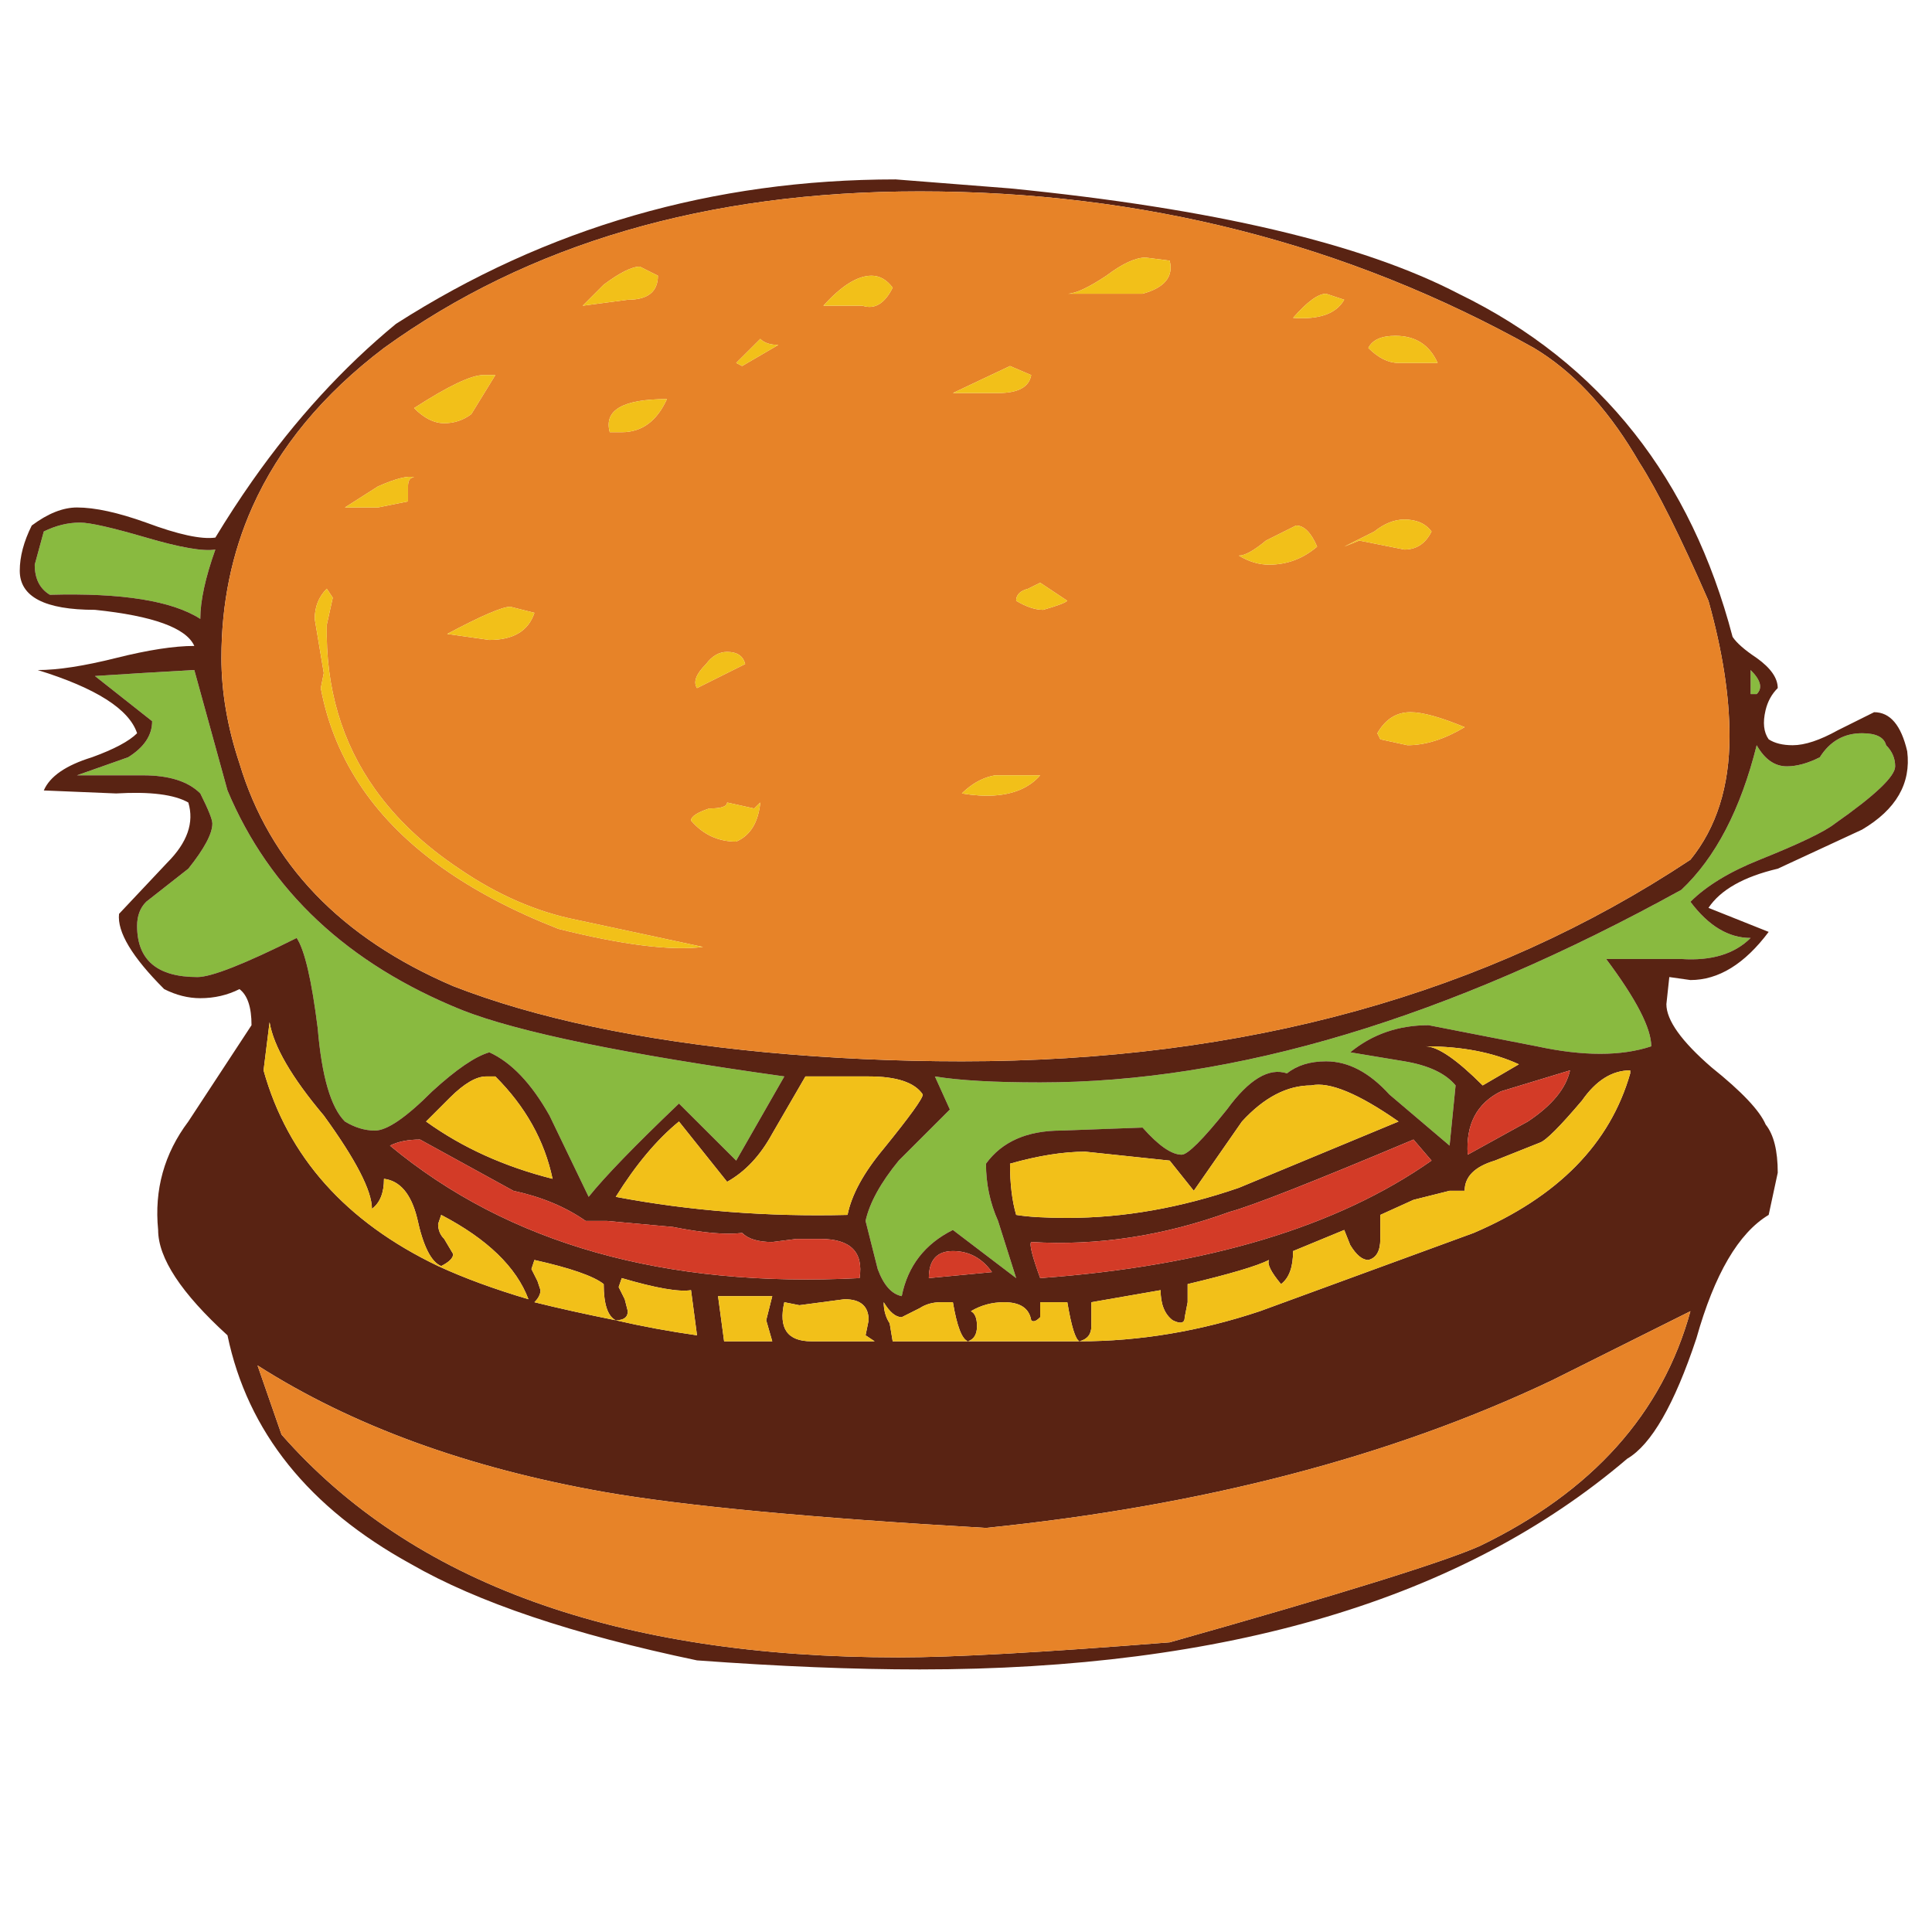 <?xml version="1.0" encoding="utf-8"?>
<!-- Generator: Adobe Illustrator 16.0.0, SVG Export Plug-In . SVG Version: 6.00 Build 0)  -->
<!DOCTYPE svg PUBLIC "-//W3C//DTD SVG 1.1//EN" "http://www.w3.org/Graphics/SVG/1.1/DTD/svg11.dtd">
<svg version="1.1" id="Layer_1" xmlns="http://www.w3.org/2000/svg" xmlns:xlink="http://www.w3.org/1999/xlink" x="0px" y="0px"
	 width="300px" height="300px" viewBox="0 0 300 300" enable-background="new 0 0 300 300" xml:space="preserve">
<g>
	<path fill-rule="evenodd" clip-rule="evenodd" fill="#89BA40" d="M23.625,111.985l-8.883-7.011c4.674-0.31,9.818-0.621,15.43-0.93
		l5.152,18.698c6.535,15.581,18.686,26.953,36.454,34.116c8.721,3.427,25.392,6.856,50.012,10.291l-7.477,13.069l-8.884-8.859
		c-6.852,6.542-11.527,11.371-14.023,14.487l-6.081-12.628c-2.806-4.984-5.919-8.256-9.336-9.813
		c-2.187,0.628-5.149,2.651-8.885,6.069c-4.046,4.055-7.007,6.081-8.883,6.081c-1.559,0-3.112-0.469-4.662-1.406
		c-2.187-2.179-3.594-7.004-4.223-14.477c-0.938-7.48-2.027-12.155-3.267-14.023c-8.101,4.046-13.24,6.069-15.418,6.069
		c-6.241,0-9.362-2.647-9.362-7.942c0-1.558,0.47-2.806,1.408-3.744l6.547-5.139c2.487-3.108,3.732-5.445,3.732-7.012
		c0-0.628-0.624-2.186-1.873-4.675c-1.876-1.876-4.837-2.813-8.884-2.813H11.952l7.941-2.803
		C22.381,116.04,23.625,114.171,23.625,111.985z M12.416,81.148c1.55,0,4.977,0.775,10.279,2.326
		c5.302,1.557,8.884,2.177,10.744,1.859c-1.558,4.373-2.337,7.962-2.337,10.769c-4.365-2.807-12.151-4.054-23.36-3.745
		c-1.567-0.938-2.35-2.496-2.35-4.674L6.8,82.531C8.667,81.609,10.54,81.148,12.416,81.148z M272.778,107.776h-0.942v-3.732
		C273.42,105.61,273.733,106.854,272.778,107.776z M289.14,113.857c2.178,0,3.422,0.62,3.731,1.86
		c0.938,0.938,1.408,2.031,1.408,3.279c0,1.558-3.116,4.52-9.35,8.884c-1.566,1.248-5.461,3.12-11.686,5.617
		c-4.675,1.868-8.26,4.047-10.757,6.534c2.807,3.744,5.923,5.617,9.349,5.617c-2.486,2.488-6.072,3.577-10.755,3.267h-11.675
		c4.666,6.232,7,10.752,7,13.559c-4.667,1.55-10.585,1.55-17.756,0l-16.825-3.28c-4.683,0-8.737,1.404-12.163,4.21l8.406,1.396
		c3.753,0.627,6.403,1.876,7.954,3.744l-0.931,9.349l-9.349-7.941c-3.116-3.435-6.392-5.151-9.826-5.151
		c-2.488,0-4.512,0.623-6.07,1.872c-2.806-0.938-5.918,0.934-9.335,5.616c-3.745,4.675-6.087,7.012-7.024,7.012
		c-1.559,0-3.581-1.402-6.069-4.21l-12.628,0.465c-5.304,0-9.199,1.714-11.687,5.14c0,3.125,0.623,6.086,1.872,8.886l2.814,8.883
		l-9.827-7.477c-4.364,2.186-7.011,5.612-7.941,10.277c-1.566-0.308-2.811-1.712-3.732-4.208l-1.885-7.476
		c0.621-2.8,2.338-5.92,5.152-9.362l7.941-7.93l-2.325-5.14c3.728,0.62,9.177,0.931,16.348,0.931
		c30.225,0,63.411-9.969,99.56-29.907c5.301-4.992,9.202-12.477,11.697-22.454c1.24,2.186,2.799,3.279,4.675,3.279
		c1.559,0,3.268-0.468,5.127-1.407C284.146,115.102,286.333,113.857,289.14,113.857z"/>
	<path fill-rule="evenodd" clip-rule="evenodd" fill="#592313" d="M289.14,113.857c-2.807,0-4.993,1.244-6.56,3.732
		c-1.859,0.939-3.568,1.407-5.127,1.407c-1.876,0-3.435-1.093-4.675-3.279c-2.495,9.977-6.396,17.462-11.697,22.454
		c-36.148,19.938-69.335,29.907-99.56,29.907c-7.171,0-12.62-0.311-16.348-0.931l2.325,5.14l-7.941,7.93
		c-2.814,3.442-4.531,6.563-5.152,9.362l1.885,7.476c0.921,2.496,2.166,3.9,3.732,4.208c0.93-4.665,3.577-8.092,7.941-10.277
		l9.827,7.477l-2.814-8.883c-1.249-2.8-1.872-5.761-1.872-8.886c2.487-3.426,6.383-5.14,11.687-5.14l12.628-0.465
		c2.488,2.808,4.511,4.21,6.069,4.21c0.938,0,3.279-2.337,7.024-7.012c3.417-4.683,6.529-6.555,9.335-5.616
		c1.559-1.249,3.582-1.872,6.07-1.872c3.435,0,6.71,1.717,9.826,5.151l9.349,7.941l0.931-9.349
		c-1.551-1.868-4.201-3.117-7.954-3.744l-8.406-1.396c3.426-2.806,7.48-4.21,12.163-4.21l16.825,3.28
		c7.171,1.55,13.089,1.55,17.756,0c0-2.807-2.334-7.326-7-13.559h11.675c4.683,0.31,8.269-0.779,10.755-3.267
		c-3.426,0-6.542-1.873-9.349-5.617c2.497-2.487,6.082-4.666,10.757-6.534c6.225-2.497,10.119-4.369,11.686-5.617
		c6.233-4.365,9.35-7.326,9.35-8.884c0-1.248-0.47-2.341-1.408-3.279C292.562,114.477,291.317,113.857,289.14,113.857z
		 M253.775,70.49c-4.503-7.448-9.699-12.934-15.59-16.458c-28.985-16.209-60.772-24.314-95.361-24.314
		c-33.032,0-60.765,8.105-83.198,24.314c-9.488,7.195-16.3,15.427-20.436,24.693c-3.206,7.196-4.809,15.01-4.809,23.446
		c0,5.294,0.934,10.748,2.802,16.36c4.675,15.582,15.736,27.113,33.186,34.594c12.775,4.985,28.977,8.411,48.605,10.279
		c9.968,0.931,20.096,1.396,30.384,1.396c43.947,0,81.656-10.435,113.129-31.302c4.047-4.992,6.069-11.384,6.069-19.175
		c0-6.233-1.089-13.244-3.267-21.035c-4.356-9.969-7.938-17.136-10.744-21.5C254.293,71.355,254.036,70.923,253.775,70.49z
		 M272.778,102.171c2.179,1.558,3.268,3.116,3.268,4.675c-0.938,0.93-1.57,2.083-1.896,3.463c-0.448,1.9-0.286,3.397,0.489,4.491
		c0.938,0.612,2.183,0.918,3.731,0.918c1.886,0,4.223-0.776,7.013-2.325l5.629-2.803c2.488,0,4.2,2.023,5.14,6.069
		c0.619,4.985-1.718,9.04-7.012,12.164l-13.094,6.069c-5.294,1.249-8.88,3.276-10.756,6.082l9.349,3.731
		c-3.736,4.986-7.787,7.477-12.151,7.477l-3.279-0.465l-0.453,4.21c0,2.496,2.338,5.768,7.012,9.813
		c4.675,3.744,7.478,6.705,8.407,8.884c1.248,1.551,1.872,4.042,1.872,7.477l-1.407,6.547c-4.674,2.807-8.414,9.193-11.221,19.163
		c-3.418,10.279-7.001,16.511-10.745,18.697c-25.558,21.814-62.174,32.722-109.849,32.722c-10.288,0-21.819-0.469-34.594-1.407
		c-19.318-4.046-34.12-9.03-44.407-14.953c-15.892-8.729-25.392-20.571-28.5-35.523c-7.178-6.542-10.768-11.996-10.768-16.36
		c-0.62-6.241,0.942-11.854,4.688-16.838l9.813-14.954c0-2.797-0.624-4.665-1.873-5.604c-1.868,0.939-3.895,1.408-6.082,1.408
		c-1.876,0-3.745-0.469-5.604-1.408c-4.984-4.984-7.322-8.88-7.012-11.686l7.477-7.941c3.125-3.124,4.218-6.241,3.28-9.349
		c-2.187-1.248-5.928-1.717-11.221-1.408L6.8,122.742c0.938-2.187,3.431-3.904,7.477-5.152c3.434-1.247,5.772-2.492,7.011-3.732
		c-1.239-3.745-6.383-7.016-15.43-9.813c3.125,0,7.179-0.625,12.164-1.873c4.984-1.248,9.034-1.872,12.15-1.872
		c-1.256-2.798-6.399-4.667-15.43-5.605c-7.783,0-11.674-2.023-11.674-6.069c0-2.194,0.62-4.535,1.86-7.023
		c2.496-1.868,4.838-2.802,7.024-2.802c2.797,0,6.379,0.783,10.744,2.349c4.984,1.86,8.566,2.635,10.744,2.326
		c1.852-3.06,3.769-6.001,5.751-8.824c6.689-9.512,14.122-17.633,22.295-24.363c23.373-14.954,49.237-22.43,77.594-22.43
		l17.755,1.395c31.481,3.117,54.703,8.57,69.664,16.361c11.055,5.376,20.146,12.592,27.276,21.646
		c6.95,8.803,12.036,19.347,15.259,31.632C269.655,99.83,270.902,100.924,272.778,102.171z M272.778,107.776
		c0.955-0.922,0.642-2.166-0.942-3.732v3.732H272.778z M253.138,166.207c-2.805,0-5.297,1.558-7.476,4.674
		c-3.426,4.046-5.608,6.229-6.547,6.547l-6.999,2.79c-3.124,0.938-4.687,2.5-4.687,4.687h-2.338l-5.604,1.407l-5.152,2.337v3.732
		c0,1.868-0.619,2.957-1.86,3.268c-0.938,0-1.876-0.775-2.813-2.326l-0.931-2.336l-7.94,3.279c0,2.488-0.625,4.197-1.873,5.127
		c-1.56-1.868-2.183-3.116-1.872-3.744c-1.861,0.938-6.07,2.186-12.629,3.744v2.815l-0.453,2.324c0,0.938-0.624,1.098-1.872,0.477
		c-1.248-0.938-1.872-2.495-1.872-4.674l-10.757,1.873v3.731c0,1.247-0.619,2.027-1.859,2.338c9.349,0,18.693-1.559,28.035-4.676
		l33.186-12.15c13.093-5.605,21.198-13.863,24.313-24.779V166.207z M12.416,81.148c-1.876,0-3.749,0.461-5.616,1.382l-1.407,5.152
		c0,2.178,0.783,3.736,2.35,4.674c11.209-0.31,18.995,0.938,23.36,3.745c0-2.807,0.779-6.396,2.337-10.769
		c-1.86,0.318-5.442-0.303-10.744-1.859C17.393,81.924,13.966,81.148,12.416,81.148z M23.625,111.985
		c0,2.187-1.244,4.055-3.732,5.604l-7.941,2.803h10.267c4.046,0,7.008,0.938,8.884,2.813c1.249,2.489,1.873,4.046,1.873,4.675
		c0,1.566-1.245,3.904-3.732,7.012l-6.547,5.139c-0.938,0.938-1.408,2.186-1.408,3.744c0,5.295,3.121,7.942,9.362,7.942
		c2.178,0,7.317-2.023,15.418-6.069c1.24,1.868,2.33,6.542,3.267,14.023c0.628,7.473,2.036,12.298,4.223,14.477
		c1.55,0.938,3.103,1.406,4.662,1.406c1.876,0,4.837-2.026,8.883-6.081c3.736-3.418,6.698-5.441,8.885-6.069
		c3.417,1.558,6.53,4.829,9.336,9.813l6.081,12.628c2.497-3.116,7.171-7.945,14.023-14.487l8.884,8.859l7.477-13.069
		c-24.621-3.435-41.291-6.864-50.012-10.291c-17.768-7.163-29.918-18.535-36.454-34.116l-5.152-18.698
		c-5.611,0.309-10.756,0.62-15.43,0.93L23.625,111.985z M69.893,170.416l-3.733,3.732c5.613,4.046,12.16,7.011,19.641,8.896
		c-1.248-5.932-4.209-11.229-8.885-15.896h-1.407C73.959,167.148,72.087,168.238,69.893,170.416z M60.556,177.893
		c18.389,15.272,42.694,22.129,72.92,20.57c0.619-4.055-1.407-6.082-6.082-6.082h-3.732l-3.744,0.478
		c-2.179,0-3.736-0.47-4.674-1.407c-2.497,0.31-6.083,0-10.757-0.931l-10.279-0.94H90.94c-3.125-2.18-6.864-3.737-11.221-4.676
		L65.23,176.95C63.354,176.95,61.796,177.265,60.556,177.893z M50.277,173.218c-4.985-5.914-7.791-10.743-8.419-14.488l-0.931,7.478
		c3.737,13.403,12.771,23.53,27.105,30.384c4.046,1.868,8.721,3.586,14.023,5.151c-1.868-4.984-6.384-9.349-13.546-13.094
		l-0.477,1.407c0,0.931,0.314,1.705,0.943,2.325l1.394,2.35c0,0.612-0.62,1.231-1.86,1.86c-1.567-0.629-2.814-3.12-3.744-7.477
		c-0.939-3.736-2.652-5.76-5.14-6.069c0,2.178-0.624,3.732-1.872,4.662C57.754,184.909,55.262,180.078,50.277,173.218z
		 M82.521,197.056l0.942,1.872l0.465,1.407c0,0.621-0.314,1.244-0.942,1.873c3.737,0.929,7.946,1.863,12.629,2.801
		c-1.249-0.619-1.873-2.491-1.873-5.616c-1.558-1.239-5.144-2.488-10.756-3.744L82.521,197.056z M43.718,222.765
		c20.256,23.063,52.202,34.594,95.839,34.594c8.411,0,22.434-0.78,42.07-2.338c26.48-7.472,42.527-12.456,48.14-14.953
		c17.449-8.418,28.357-20.574,32.721-36.466l-21.512,10.744c-24.923,11.845-54.214,19.48-87.872,22.908
		c-27.109-1.551-46.896-3.415-59.361-5.593c-21.194-3.753-39.112-10.3-53.756-19.64L43.718,222.765z M157.79,188.648
		c1.859,0.311,4.507,0.466,7.941,0.466c8.729,0,17.608-1.559,26.639-4.675l24.793-10.291c-6.242-4.356-10.765-6.225-13.571-5.604
		c-3.736,0-7.317,1.868-10.743,5.604l-7.479,10.756l-3.743-4.687l-13.093-1.384c-3.427,0-7.327,0.621-11.699,1.86
		C156.835,183.819,157.153,186.471,157.79,188.648z M137.221,178.357c4.046-4.984,6.068-7.787,6.068-8.406
		c-1.249-1.868-4.051-2.803-8.407-2.803h-9.813l-5.151,8.884c-1.868,3.427-4.206,5.919-7.012,7.479l-7.477-9.362
		c-3.435,2.806-6.705,6.706-9.813,11.697c11.527,2.179,23.522,3.113,35.988,2.803C132.23,185.525,134.104,182.094,137.221,178.357z
		 M134.882,205.009c0-2.179-1.248-3.267-3.744-3.267l-7.011,0.931l-2.338-0.465c-0.938,4.045,0.465,6.069,4.21,6.069h9.813
		l-1.407-0.931L134.882,205.009z M140.022,204.532c-0.939,0-1.873-0.775-2.801-2.324c0,1.247,0.309,2.34,0.928,3.279l0.466,2.79
		h11.686c-0.93-0.311-1.709-2.334-2.337-6.069h-1.872c-1.24,0-2.329,0.306-3.267,0.917L140.022,204.532z M161.521,198.463
		c25.87-1.877,46.125-7.959,60.768-18.245l-2.801-3.268c-15.583,6.561-25.091,10.3-28.524,11.221
		c-10.288,3.744-20.565,5.307-30.837,4.688C159.809,193.169,160.273,195.036,161.521,198.463z M147.963,194.266
		c-2.488,0-3.733,1.398-3.733,4.197l9.802-0.931C152.482,195.354,150.46,194.266,147.963,194.266z M150.301,208.277h17.303
		c-0.62-0.311-1.244-2.334-1.872-6.069h-4.21v2.324c-0.628,0.636-1.093,0.796-1.395,0.477c-0.318-1.867-1.722-2.801-4.21-2.801
		c-1.876,0-3.594,0.465-5.151,1.394c0.629,0.318,0.942,1.098,0.942,2.338C151.708,207.187,151.239,207.967,150.301,208.277z
		 M96.067,199.857l0.942,1.885l0.477,1.859c0,0.939-0.624,1.407-1.872,1.407c4.045,0.939,8.251,1.718,12.616,2.338l-0.929-7.012
		c-1.877,0.31-5.463-0.313-10.756-1.872L96.067,199.857z M112.439,208.277h7.478l-0.942-3.269l0.942-3.745h-8.419L112.439,208.277z
		 M243.79,166.207l-10.756,3.267c-3.737,1.877-5.445,5.151-5.128,9.826l9.337-5.151C240.988,171.66,243.17,169.013,243.79,166.207z
		 M235.849,165.264c-4.03-1.852-8.836-2.781-14.415-2.789c1.884,0.064,4.817,2.088,8.798,6.069L235.849,165.264z"/>
	<path fill-rule="evenodd" clip-rule="evenodd" fill="#E78328" d="M158.476,122.594c1.19-0.514,2.206-1.248,3.046-2.202h-7.012
		c-1.607,0.277-3.104,1.011-4.49,2.202c-0.229,0.188-0.449,0.392-0.662,0.612C153.078,123.827,156.117,123.623,158.476,122.594z
		 M117.115,125.543l-4.209-0.93c0,0.62-0.931,0.93-2.79,0.93c-1.877,0.628-2.814,1.252-2.814,1.873
		c1.876,2.178,4.213,3.267,7.011,3.267c2.186-0.938,3.435-2.961,3.744-6.069L117.115,125.543z M115.707,103.113
		c-0.31-1.256-1.243-1.885-2.801-1.885c-1.241,0-2.329,0.629-3.268,1.885c-1.558,1.55-2.026,2.794-1.407,3.733L115.707,103.113z
		 M161.521,90.485l-1.872,0.93c-1.24,0.318-1.859,0.942-1.859,1.873c1.558,0.938,2.958,1.407,4.197,1.407
		c2.187-0.627,3.434-1.097,3.744-1.407L161.521,90.485z M192.37,86.276c1.559,0.938,3.117,1.407,4.676,1.407
		c2.806,0,5.298-0.935,7.477-2.802c-0.939-2.187-2.027-3.279-3.269-3.279l-4.674,2.337C194.713,85.496,193.31,86.276,192.37,86.276z
		 M213.871,113.857l0.465,0.942l4.209,0.918c2.807,0,5.768-0.934,8.885-2.802c-3.736-1.55-6.539-2.325-8.407-2.325
		C216.836,110.59,215.118,111.679,213.871,113.857z M213.405,82.531l-4.674,2.35l2.337-0.942l7,1.395
		c1.885,0,3.291-0.934,4.221-2.803c-0.93-1.24-2.336-1.859-4.221-1.859C216.519,80.672,214.964,81.291,213.405,82.531z
		 M43.718,222.765l-3.732-10.743c14.644,9.34,32.562,15.887,53.756,19.64c12.466,2.178,32.252,4.042,59.361,5.593
		c33.658-3.428,62.949-11.063,87.872-22.908l21.512-10.744c-4.363,15.892-15.271,28.048-32.721,36.466
		c-5.612,2.497-21.659,7.481-48.14,14.953c-19.636,1.558-33.659,2.338-42.07,2.338C95.92,257.358,63.974,245.827,43.718,222.765z
		 M82.986,95.159l-3.732-0.942c-1.257,0-4.528,1.407-9.814,4.221l6.547,0.931C79.723,99.369,82.056,97.966,82.986,95.159z
		 M50.741,97.032l0.931-4.221l-0.931-1.396c-1.248,1.249-1.871,2.81-1.871,4.687l1.407,8.406l-0.465,2.338
		c1.077,5.735,3.268,10.983,6.571,15.748c6.191,8.933,16.307,16.148,30.347,21.647c9.969,2.488,17.446,3.422,22.43,2.802
		l-19.627-4.209c-6.232-1.24-12.311-3.887-18.233-7.941c-5.409-3.613-9.752-7.713-13.032-12.298
		C53.055,115.302,50.546,106.781,50.741,97.032z M64.3,74.125c-0.938-0.302-2.811,0.167-5.616,1.408l-5.127,3.267h5.127l4.674-0.943
		v-2.324C63.358,74.594,63.672,74.125,64.3,74.125z M73.185,64.311l3.731-6.07h-1.871c-1.869,0-5.45,1.709-10.745,5.128
		c1.551,1.566,3.108,2.349,4.675,2.349C70.525,65.718,71.928,65.249,73.185,64.311z M216.686,52.147c-2.188,0-3.59,0.629-4.21,1.885
		c1.551,1.55,3.112,2.325,4.688,2.325h6.069C221.976,53.55,219.794,52.147,216.686,52.147z M205.917,45.613
		c-1.24,0-2.948,1.248-5.126,3.745c4.046,0.302,6.692-0.636,7.94-2.815L205.917,45.613z M181.627,40.473l-3.743-0.477
		c-1.567,0-3.595,0.938-6.083,2.814c-2.758,1.835-4.76,2.77-6.008,2.802h11.625C180.844,44.674,182.247,42.962,181.627,40.473z
		 M156.835,56.834l-8.872,4.198h7.012c3.115,0,4.833-0.931,5.151-2.791L156.835,56.834z M133.928,47.473
		c1.876,0.62,3.438-0.314,4.687-2.803c-0.931-1.239-2.023-1.859-3.28-1.859c-2.179,0-4.67,1.554-7.477,4.662H133.928z
		 M120.86,53.555c-1.257,0-2.191-0.31-2.803-0.93l-3.744,3.732l0.93,0.477L120.86,53.555z M94.685,67.113h1.86
		c3.115,0,5.453-1.713,7.011-5.14C96.703,61.973,93.746,63.687,94.685,67.113z M102.161,42.811l-2.802-1.407
		c-1.248,0-3.12,0.934-5.617,2.802c-1.869,1.876-2.957,2.966-3.267,3.267l7.011-0.93C100.603,46.542,102.161,45.299,102.161,42.811z
		 M253.775,70.49c0.261,0.433,0.518,0.865,0.771,1.297c2.807,4.365,6.388,11.531,10.744,21.5c2.178,7.791,3.267,14.802,3.267,21.035
		c0,7.792-2.022,14.183-6.069,19.175c-31.473,20.868-69.182,31.302-113.129,31.302c-10.288,0-20.416-0.465-30.384-1.396
		c-19.628-1.868-35.83-5.294-48.605-10.279c-17.45-7.481-28.511-19.012-33.186-34.594c-1.868-5.612-2.802-11.065-2.802-16.36
		c0-8.436,1.603-16.25,4.809-23.446c4.136-9.267,10.948-17.498,20.436-24.693c22.434-16.209,50.167-24.314,83.198-24.314
		c34.589,0,66.376,8.105,95.361,24.314C244.076,57.556,249.272,63.042,253.775,70.49z"/>
	<path fill-rule="evenodd" clip-rule="evenodd" fill="#D33B27" d="M243.79,166.207c-0.62,2.806-2.802,5.453-6.547,7.941
		l-9.337,5.151c-0.317-4.675,1.391-7.949,5.128-9.826L243.79,166.207z M147.963,194.266c2.497,0,4.519,1.089,6.069,3.267
		l-9.802,0.931C144.23,195.664,145.475,194.266,147.963,194.266z M161.521,198.463c-1.248-3.427-1.713-5.294-1.395-5.604
		c10.271,0.619,20.549-0.943,30.837-4.688c3.434-0.921,12.941-4.66,28.524-11.221l2.801,3.268
		C207.646,190.504,187.392,196.586,161.521,198.463z M60.556,177.893c1.241-0.628,2.798-0.942,4.675-0.942l14.488,7.954
		c4.357,0.938,8.097,2.496,11.221,4.676h3.267l10.279,0.94c4.674,0.931,8.26,1.24,10.757,0.931c0.938,0.938,2.496,1.407,4.674,1.407
		l3.744-0.478h3.732c4.675,0,6.701,2.027,6.082,6.082C103.25,200.021,78.945,193.165,60.556,177.893z"/>
	<path fill-rule="evenodd" clip-rule="evenodd" fill="#F2C019" d="M253.138,166.207v0.465
		c-3.115,10.916-11.221,19.174-24.313,24.779l-33.186,12.15c-9.342,3.117-18.687,4.676-28.035,4.676
		c1.24-0.311,1.859-1.091,1.859-2.338v-3.731l10.757-1.873c0,2.179,0.624,3.736,1.872,4.674c1.248,0.621,1.872,0.461,1.872-0.477
		l0.453-2.324v-2.815c6.559-1.559,10.768-2.807,12.629-3.744c-0.311,0.628,0.313,1.876,1.872,3.744
		c1.248-0.93,1.873-2.639,1.873-5.127l7.94-3.279l0.931,2.336c0.938,1.551,1.876,2.326,2.813,2.326
		c1.241-0.311,1.86-1.399,1.86-3.268v-3.732l5.152-2.337l5.604-1.407h2.338c0-2.187,1.563-3.749,4.687-4.687l6.999-2.79
		c0.938-0.318,3.121-2.501,6.547-6.547C247.841,167.765,250.333,166.207,253.138,166.207z M102.161,42.811
		c0,2.488-1.559,3.732-4.675,3.732l-7.011,0.93c0.31-0.301,1.397-1.391,3.267-3.267c2.497-1.868,4.369-2.802,5.617-2.802
		L102.161,42.811z M94.685,67.113c-0.939-3.426,2.018-5.14,8.871-5.14c-1.559,3.427-3.896,5.14-7.011,5.14H94.685z M120.86,53.555
		l-5.617,3.279l-0.93-0.477l3.744-3.732C118.669,53.245,119.603,53.555,120.86,53.555z M133.928,47.473h-6.069
		c2.806-3.108,5.298-4.662,7.477-4.662c1.256,0,2.349,0.62,3.28,1.859C137.366,47.159,135.804,48.093,133.928,47.473z
		 M156.835,56.834l3.292,1.407c-0.318,1.86-2.036,2.791-5.151,2.791h-7.012L156.835,56.834z M181.627,40.473
		c0.62,2.489-0.783,4.201-4.209,5.14h-11.625c1.248-0.033,3.25-0.967,6.008-2.802c2.488-1.876,4.516-2.814,6.083-2.814
		L181.627,40.473z M205.917,45.613l2.814,0.93c-1.248,2.179-3.895,3.117-7.94,2.815C202.969,46.86,204.677,45.613,205.917,45.613z
		 M216.686,52.147c3.108,0,5.29,1.403,6.547,4.21h-6.069c-1.575,0-3.137-0.775-4.688-2.325
		C213.096,52.776,214.498,52.147,216.686,52.147z M73.185,64.311c-1.257,0.938-2.66,1.407-4.209,1.407
		c-1.567,0-3.125-0.783-4.675-2.349c5.294-3.419,8.875-5.128,10.745-5.128h1.871L73.185,64.311z M64.3,74.125
		c-0.628,0-0.942,0.469-0.942,1.408v2.324l-4.674,0.943h-5.127l5.127-3.267C61.49,74.292,63.362,73.822,64.3,74.125z M50.741,97.032
		c-0.195,9.749,2.313,18.27,7.527,25.563c3.279,4.585,7.623,8.685,13.032,12.298c5.923,4.055,12.001,6.702,18.233,7.941
		l19.627,4.209c-4.984,0.621-12.46-0.313-22.43-2.802c-14.04-5.499-24.156-12.714-30.347-21.647
		c-3.304-4.765-5.494-10.013-6.571-15.748l0.465-2.338l-1.407-8.406c0-1.877,0.624-3.438,1.871-4.687l0.931,1.396L50.741,97.032z
		 M82.986,95.159c-0.93,2.807-3.263,4.21-6.999,4.21l-6.547-0.931c5.286-2.814,8.557-4.221,9.814-4.221L82.986,95.159z
		 M82.521,197.056l0.465-1.407c5.612,1.256,9.198,2.505,10.756,3.744c0,3.125,0.624,4.997,1.873,5.616
		c-4.683-0.938-8.892-1.872-12.629-2.801c0.628-0.629,0.942-1.252,0.942-1.873l-0.465-1.407L82.521,197.056z M50.277,173.218
		c4.984,6.86,7.477,11.691,7.477,14.489c1.248-0.93,1.872-2.484,1.872-4.662c2.488,0.31,4.201,2.333,5.14,6.069
		c0.929,4.356,2.177,6.848,3.744,7.477c1.24-0.629,1.86-1.248,1.86-1.86l-1.394-2.35c-0.629-0.62-0.943-1.395-0.943-2.325
		l0.477-1.407c7.163,3.745,11.679,8.109,13.546,13.094c-5.303-1.565-9.977-3.283-14.023-5.151
		c-14.333-6.854-23.368-16.98-27.105-30.384l0.931-7.478C42.487,162.475,45.292,167.304,50.277,173.218z M69.893,170.416
		c2.194-2.178,4.066-3.268,5.616-3.268h1.407c4.675,4.667,7.637,9.965,8.885,15.896c-7.481-1.886-14.027-4.851-19.641-8.896
		L69.893,170.416z M213.405,82.531c1.559-1.24,3.113-1.859,4.663-1.859c1.885,0,3.291,0.619,4.221,1.859
		c-0.93,1.869-2.336,2.803-4.221,2.803l-7-1.395l-2.337,0.942L213.405,82.531z M213.871,113.857
		c1.247-2.178,2.965-3.267,5.151-3.267c1.868,0,4.671,0.775,8.407,2.325c-3.117,1.868-6.078,2.802-8.885,2.802l-4.209-0.918
		L213.871,113.857z M192.37,86.276c0.939,0,2.343-0.78,4.21-2.337l4.674-2.337c1.241,0,2.329,1.092,3.269,3.279
		c-2.179,1.867-4.671,2.802-7.477,2.802C195.487,87.683,193.929,87.214,192.37,86.276z M161.521,90.485l4.21,2.802
		c-0.311,0.31-1.558,0.779-3.744,1.407c-1.239,0-2.64-0.469-4.197-1.407c0-0.93,0.619-1.555,1.859-1.873L161.521,90.485z
		 M115.707,103.113l-7.476,3.733c-0.62-0.938-0.151-2.183,1.407-3.733c0.939-1.256,2.027-1.885,3.268-1.885
		C114.464,101.229,115.397,101.857,115.707,103.113z M117.115,125.543l0.942-0.93c-0.31,3.108-1.558,5.131-3.744,6.069
		c-2.798,0-5.135-1.089-7.011-3.267c0-0.621,0.937-1.244,2.814-1.873c1.859,0,2.79-0.31,2.79-0.93L117.115,125.543z
		 M158.476,122.594c-2.358,1.028-5.397,1.232-9.117,0.612c0.212-0.22,0.432-0.424,0.662-0.612c1.385-1.191,2.882-1.925,4.49-2.202
		h7.012C160.682,121.346,159.666,122.08,158.476,122.594z M235.849,165.264l-5.617,3.28c-3.98-3.981-6.914-6.005-8.798-6.069
		C227.013,162.482,231.818,163.412,235.849,165.264z M112.439,208.277l-0.942-7.014h8.419l-0.942,3.745l0.942,3.269H112.439z
		 M96.067,199.857l0.478-1.395c5.293,1.559,8.879,2.182,10.756,1.872l0.929,7.012c-4.365-0.62-8.57-1.398-12.616-2.338
		c1.248,0,1.872-0.468,1.872-1.407l-0.477-1.859L96.067,199.857z M150.301,208.277c0.938-0.311,1.407-1.091,1.407-2.338
		c0-1.24-0.313-2.02-0.942-2.338c1.558-0.929,3.275-1.394,5.151-1.394c2.488,0,3.892,0.934,4.21,2.801
		c0.302,0.319,0.767,0.159,1.395-0.477v-2.324h4.21c0.628,3.735,1.252,5.759,1.872,6.069H150.301z M140.022,204.532l2.802-1.407
		c0.938-0.611,2.027-0.917,3.267-0.917h1.872c0.628,3.735,1.407,5.759,2.337,6.069h-11.686l-0.466-2.79
		c-0.619-0.939-0.928-2.032-0.928-3.279C138.149,203.757,139.083,204.532,140.022,204.532z M134.882,205.009l-0.477,2.338
		l1.407,0.931h-9.813c-3.745,0-5.148-2.024-4.21-6.069l2.338,0.465l7.011-0.931C133.634,201.742,134.882,202.83,134.882,205.009z
		 M137.221,178.357c-3.117,3.736-4.991,7.168-5.618,10.291c-12.465,0.311-24.46-0.624-35.988-2.803
		c3.108-4.991,6.379-8.892,9.813-11.697l7.477,9.362c2.806-1.56,5.144-4.052,7.012-7.479l5.151-8.884h9.813
		c4.356,0,7.159,0.935,8.407,2.803C143.289,170.57,141.267,173.373,137.221,178.357z M157.79,188.648
		c-0.637-2.178-0.955-4.829-0.955-7.954c4.372-1.239,8.272-1.86,11.699-1.86l13.093,1.384l3.743,4.687l7.479-10.756
		c3.426-3.736,7.007-5.604,10.743-5.604c2.807-0.62,7.329,1.248,13.571,5.604l-24.793,10.291c-9.03,3.116-17.91,4.675-26.639,4.675
		C162.297,189.114,159.649,188.959,157.79,188.648z"/>
</g>
</svg>
